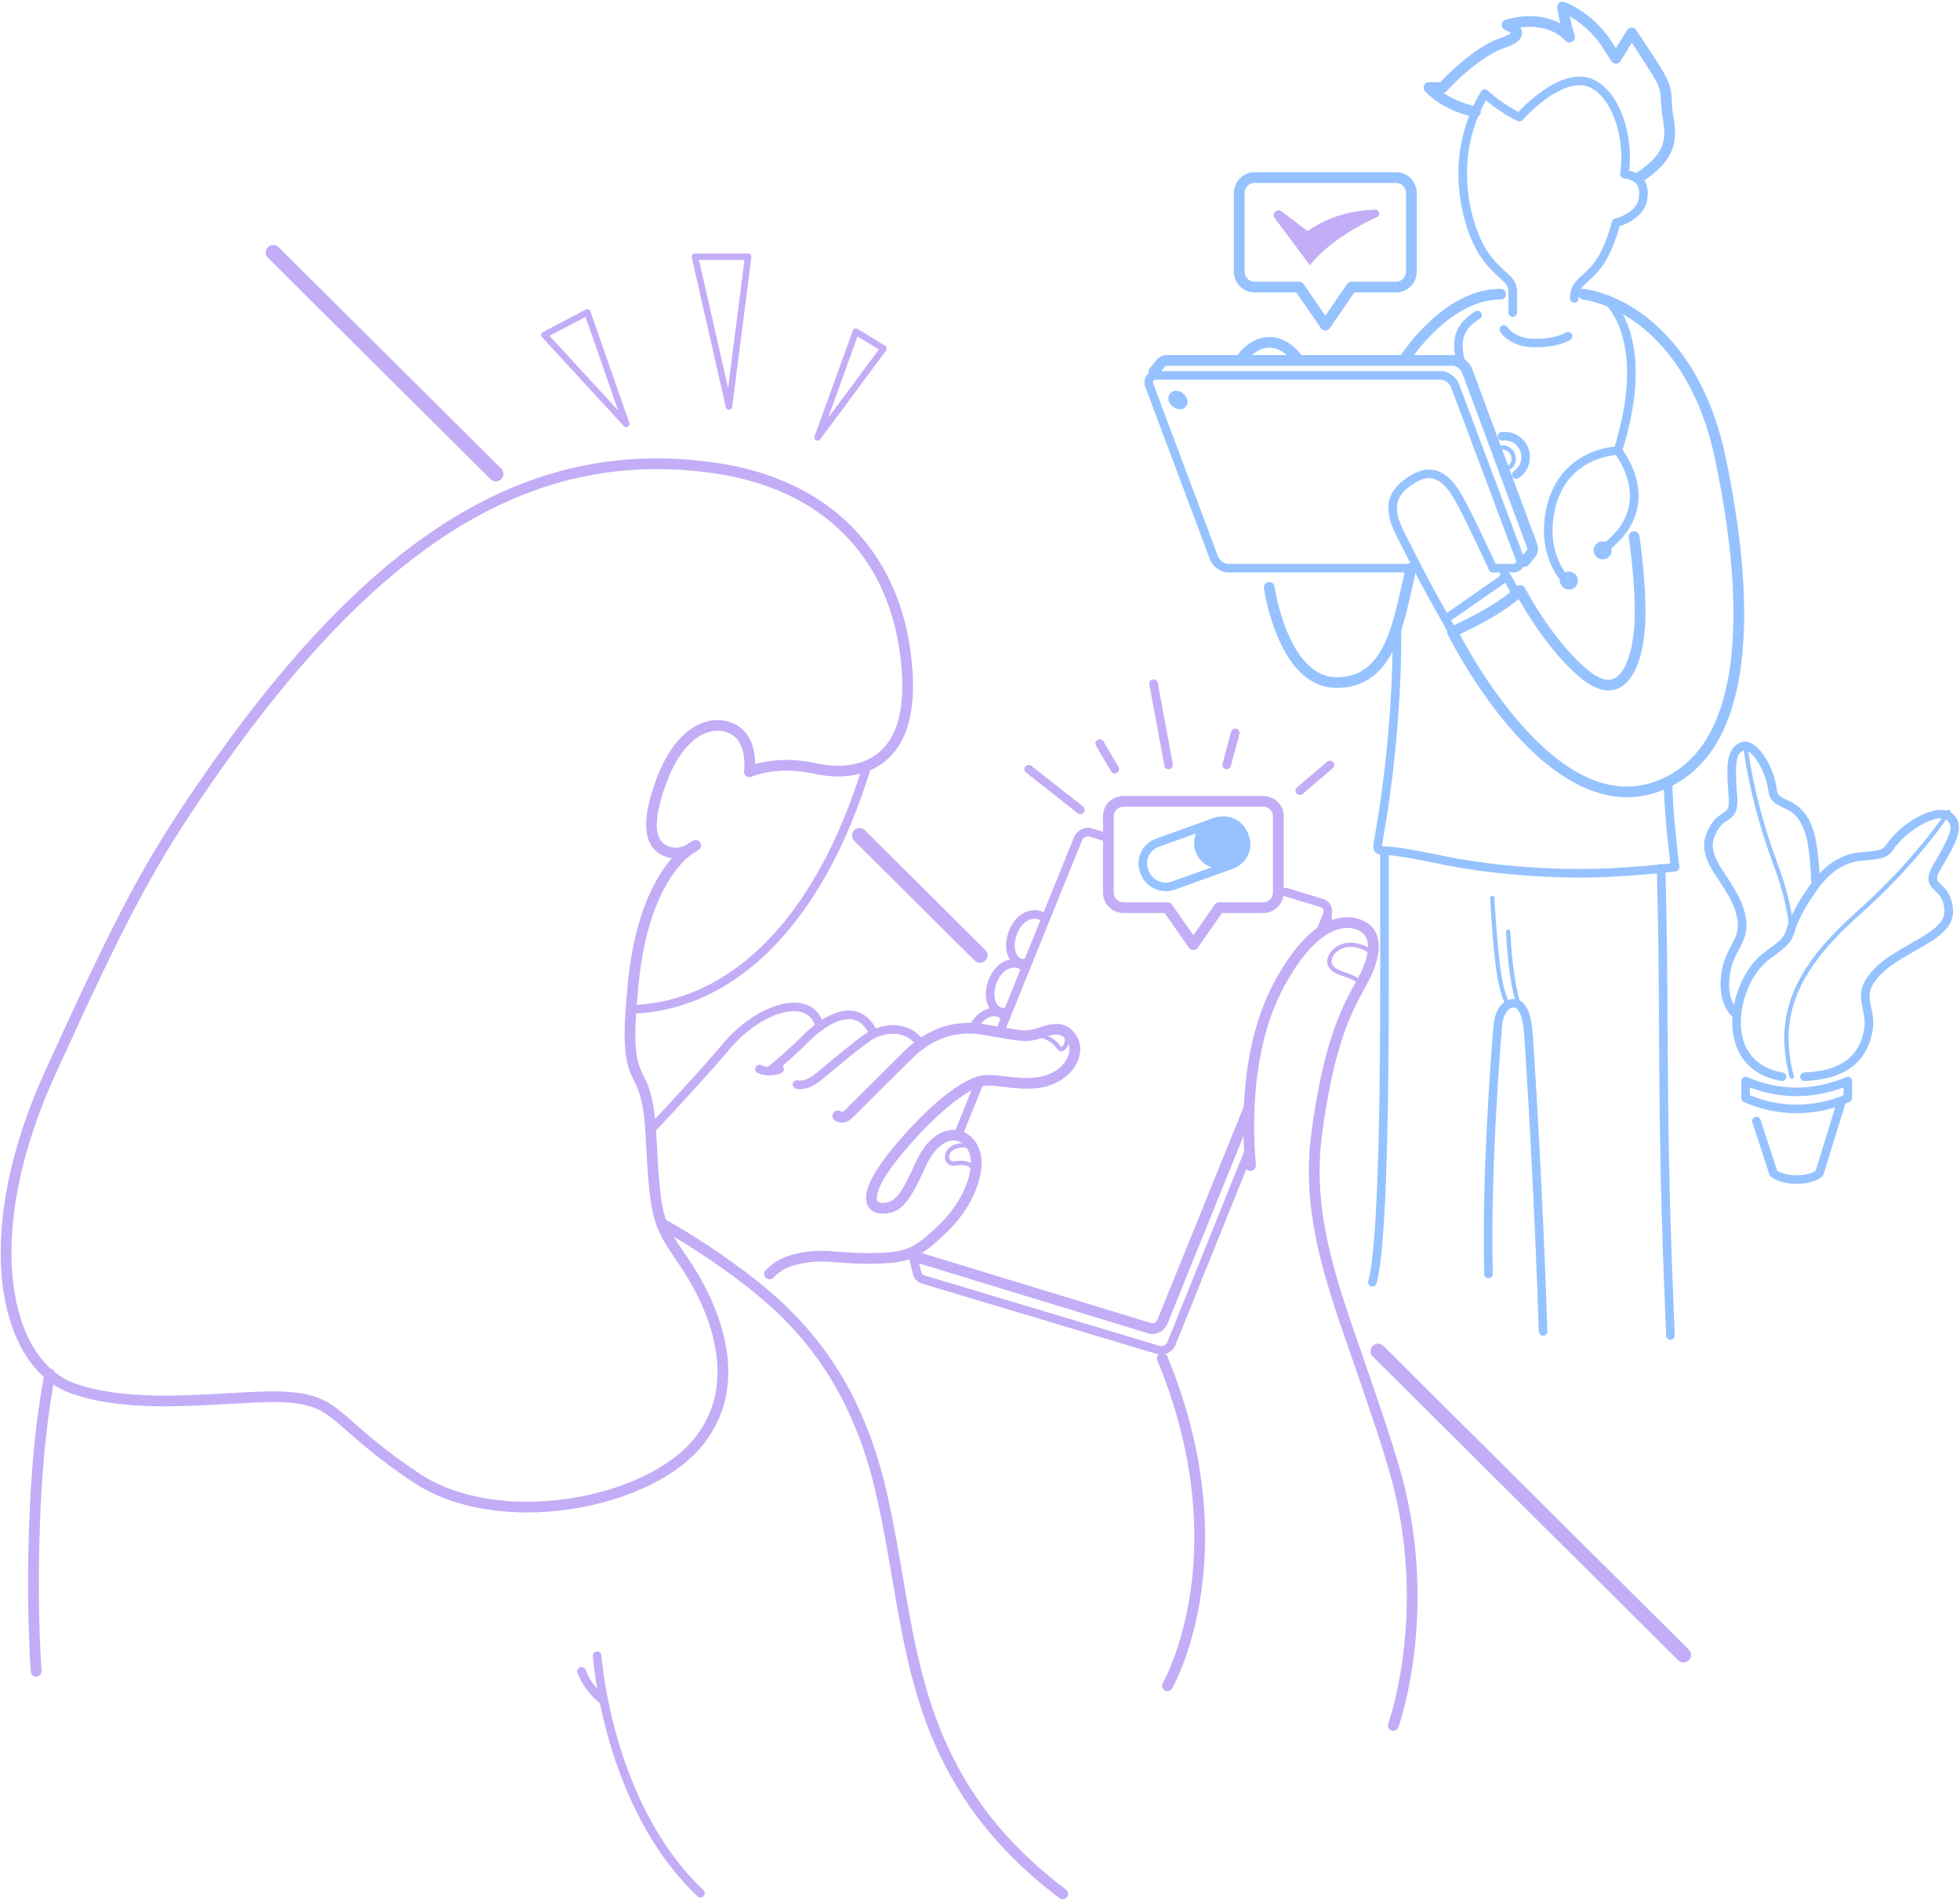 <svg width="263" height="255" viewBox="0 0 263 255" fill="none" xmlns="http://www.w3.org/2000/svg">
<g clip-path="url(#clip0)">
<path d="M193.327 49.808C194.32 49.808 195.365 50.548 195.756 51.5L195.785 51.572L204.439 74.665C204.857 75.774 204.236 76.793 203.088 76.829L203.024 76.83H200.33C200.011 76.83 199.753 76.573 199.753 76.256C199.753 75.953 199.988 75.705 200.287 75.683L200.33 75.681H203.024C203.363 75.681 203.499 75.487 203.374 75.114L203.358 75.067L194.702 51.972C194.506 51.445 193.895 50.989 193.381 50.959L193.327 50.957H155.112C154.773 50.957 154.637 51.151 154.762 51.524L154.779 51.572L163.434 74.666C163.63 75.193 164.241 75.649 164.755 75.68L164.809 75.681H190.24C190.559 75.681 190.818 75.939 190.818 76.256C190.818 76.559 190.582 76.807 190.284 76.829L190.24 76.83H164.809C163.817 76.83 162.771 76.09 162.38 75.138L162.352 75.067L153.697 51.974C153.279 50.865 153.9 49.846 155.048 49.809L155.112 49.808H193.327Z" fill="#96C3FF"/>
<path d="M157.001 52.815C156.566 53.335 156.781 54.096 157.339 54.557C157.898 55.019 158.689 55.089 159.124 54.569C159.559 54.048 159.344 53.288 158.786 52.826C158.227 52.364 157.436 52.294 157.001 52.815Z" fill="#96C3FF"/>
<path d="M194.944 47.657C196.002 47.657 197.101 48.444 197.518 49.462L197.547 49.535L206.238 72.934C206.446 73.485 206.424 74.046 206.167 74.498L206.146 74.533C206.13 74.564 206.113 74.594 206.094 74.622L206.063 74.663L205.141 75.816C204.893 76.126 204.439 76.177 204.127 75.93C203.828 75.694 203.768 75.271 203.981 74.963L204.011 74.921L204.888 73.825L204.903 73.802C204.942 73.747 204.953 73.643 204.902 73.484L204.885 73.435L196.193 50.034C196.012 49.548 195.45 49.125 194.995 49.095L194.944 49.093H156.569C156.452 49.093 156.393 49.119 156.358 49.161C156.347 49.174 156.335 49.188 156.322 49.2L156.305 49.216L155.413 50.34C155.176 50.637 154.751 50.698 154.441 50.488L154.399 50.458C154.1 50.222 154.038 49.799 154.25 49.49L154.28 49.449L155.229 48.256C155.251 48.227 155.276 48.201 155.303 48.176L155.33 48.152L155.354 48.128C155.646 47.841 156.04 47.677 156.485 47.659L156.569 47.657H194.944Z" fill="#96C3FF"/>
<path d="M201.9 57.955C203.776 57.955 205.296 59.476 205.296 61.35C205.296 62.495 204.721 63.548 203.785 64.175C203.521 64.352 203.162 64.282 202.984 64.019C202.806 63.756 202.876 63.399 203.14 63.222C203.76 62.807 204.141 62.109 204.141 61.35C204.141 60.109 203.137 59.104 201.9 59.104C201.823 59.104 201.752 59.107 201.685 59.113L201.621 59.121C201.305 59.163 201.014 58.943 200.971 58.629C200.928 58.315 201.149 58.025 201.465 57.982C201.604 57.964 201.748 57.955 201.9 57.955Z" fill="#96C3FF"/>
<path d="M197.968 41.8C198.242 41.638 198.596 41.727 198.759 41.999C198.923 42.272 198.833 42.624 198.559 42.787C196.41 44.06 195.884 45.689 196.519 48.183C196.598 48.49 196.41 48.803 196.101 48.88C195.792 48.958 195.478 48.772 195.4 48.465C194.648 45.511 195.344 43.356 197.968 41.8Z" fill="#96C3FF"/>
<path d="M216.73 60.029C216.978 59.83 217.342 59.869 217.542 60.116L217.59 60.177C217.669 60.28 217.78 60.433 217.914 60.633C218.183 61.036 218.451 61.493 218.701 61.998C220.106 64.828 220.377 67.823 218.772 70.638C218.112 71.795 217.147 72.876 215.857 73.867C215.605 74.061 215.242 74.015 215.047 73.764C214.852 73.513 214.899 73.153 215.151 72.959C216.323 72.058 217.186 71.092 217.768 70.071C219.154 67.641 218.917 65.028 217.666 62.506C217.438 62.047 217.195 61.633 216.952 61.269C216.868 61.143 216.79 61.033 216.721 60.94L216.642 60.836C216.442 60.589 216.481 60.228 216.73 60.029Z" fill="#96C3FF"/>
<path d="M215.501 40.027C215.739 39.816 216.104 39.836 216.316 40.073C217.658 41.568 218.708 43.69 219.197 46.526C219.849 50.311 219.417 54.988 217.643 60.647C217.548 60.95 217.224 61.119 216.92 61.025C216.616 60.93 216.446 60.608 216.541 60.305C218.262 54.811 218.678 50.316 218.059 46.719C217.607 44.1 216.654 42.175 215.454 40.838C215.242 40.601 215.263 40.238 215.501 40.027Z" fill="#96C3FF"/>
<path d="M217.08 59.905C217.398 59.9 217.661 60.153 217.666 60.47C217.671 60.773 217.44 61.024 217.141 61.051L216.985 61.059C216.923 61.062 216.843 61.069 216.745 61.079C216.446 61.109 216.111 61.16 215.749 61.237C214.713 61.459 213.677 61.843 212.713 62.429C210.792 63.598 209.394 65.418 208.731 68.045C207.974 71.046 208.319 73.604 209.349 75.694C209.57 76.143 209.807 76.532 210.041 76.858C210.106 76.948 210.166 77.026 210.221 77.095L210.3 77.189L210.332 77.225C210.549 77.457 210.536 77.821 210.303 78.037C210.07 78.253 209.704 78.241 209.487 78.009L209.436 77.953C209.353 77.858 209.239 77.716 209.103 77.527C208.832 77.151 208.562 76.708 208.312 76.199C207.167 73.875 206.785 71.042 207.611 67.765C208.35 64.838 209.937 62.771 212.111 61.449C213.194 60.791 214.35 60.361 215.506 60.114C216.203 59.965 216.752 59.91 217.08 59.905Z" fill="#96C3FF"/>
<path d="M210.515 76.713C209.844 76.713 209.3 77.254 209.3 77.921C209.3 78.589 209.844 79.13 210.515 79.13C211.187 79.13 211.731 78.589 211.731 77.921C211.731 77.254 211.187 76.713 210.515 76.713ZM210.515 77.861C210.549 77.861 210.576 77.888 210.576 77.921C210.576 77.955 210.549 77.982 210.515 77.982C210.482 77.982 210.455 77.955 210.455 77.921C210.455 77.888 210.482 77.861 210.515 77.861Z" fill="#96C3FF"/>
<path d="M215.045 72.655C214.374 72.655 213.83 73.196 213.83 73.864C213.83 74.531 214.374 75.073 215.045 75.073C215.716 75.073 216.261 74.531 216.261 73.864C216.261 73.196 215.716 72.655 215.045 72.655ZM215.045 73.804C215.079 73.804 215.106 73.831 215.106 73.864C215.106 73.897 215.079 73.924 215.045 73.924C215.012 73.924 214.984 73.897 214.984 73.864C214.984 73.831 215.012 73.804 215.045 73.804Z" fill="#96C3FF"/>
<path d="M201.58 59.753C202.589 59.753 203.405 60.565 203.405 61.568C203.405 62.078 203.193 62.554 202.825 62.895C202.709 63.003 202.526 62.996 202.417 62.88C202.308 62.764 202.315 62.583 202.431 62.475C202.683 62.241 202.827 61.917 202.827 61.568C202.827 60.882 202.27 60.327 201.58 60.327C201.421 60.327 201.292 60.198 201.292 60.04C201.292 59.881 201.421 59.753 201.58 59.753Z" fill="#96C3FF"/>
<path d="M211.004 10.37C211.42 10.298 211.828 10.271 212.226 10.29C216.322 10.487 219.204 16.598 218.638 22.696L218.618 22.898L218.625 22.9C220.779 23.384 221.418 25.013 220.974 27.076L220.955 27.164C220.633 28.573 219.041 29.841 217.366 30.339L217.328 30.35L217.295 30.471C217.246 30.649 217.192 30.839 217.131 31.039L217.085 31.191C216.812 32.07 216.486 32.95 216.106 33.775C215.715 34.623 215.286 35.366 214.817 35.977C214.473 36.423 214.127 36.806 213.725 37.194L213.572 37.34C213.462 37.444 212.815 38.028 212.615 38.222L212.591 38.245C212.029 38.804 211.823 39.244 211.823 40.05C211.823 40.368 211.565 40.625 211.246 40.625C210.927 40.625 210.668 40.368 210.668 40.05C210.668 38.92 211.008 38.196 211.774 37.433L211.832 37.377C212.077 37.142 212.689 36.59 212.778 36.506C213.204 36.105 213.554 35.728 213.899 35.279C214.311 34.744 214.698 34.072 215.056 33.296C215.414 32.521 215.723 31.687 215.981 30.853L216.067 30.567C216.108 30.429 216.146 30.296 216.181 30.17L216.271 29.828C216.279 29.795 216.285 29.768 216.29 29.749C216.34 29.534 216.51 29.367 216.726 29.319C218.145 29.002 219.597 27.921 219.829 26.909C220.216 25.215 219.751 24.16 217.91 23.942C217.589 23.904 217.362 23.611 217.406 23.293C218.216 17.531 215.573 11.601 212.171 11.437C211.86 11.422 211.537 11.444 211.202 11.502C209.846 11.737 208.352 12.543 206.834 13.743C206.179 14.26 205.564 14.816 205.008 15.372C204.879 15.501 204.759 15.625 204.649 15.74L204.493 15.907C204.404 16.003 204.345 16.069 204.316 16.103C204.146 16.299 203.865 16.358 203.631 16.247L203.452 16.159C203.406 16.135 203.352 16.108 203.293 16.077L203.062 15.955C202.863 15.849 202.652 15.731 202.428 15.601C201.536 15.083 200.644 14.489 199.809 13.823L199.606 13.66L199.377 13.469L199.291 13.626C197.278 17.335 196.566 21.354 196.949 25.389L196.969 25.598C197.32 28.965 198.459 32.157 199.702 33.91C200.215 34.633 200.713 35.209 201.279 35.764L201.411 35.892C201.486 35.963 202.438 36.829 202.711 37.115L202.736 37.141C203.283 37.734 203.545 38.321 203.565 39.13L203.567 39.232V41.949C203.567 42.266 203.308 42.523 202.989 42.523C202.685 42.523 202.435 42.289 202.413 41.992L202.412 41.949V39.232C202.412 38.699 202.281 38.366 201.941 37.98L201.885 37.918C201.692 37.708 200.72 36.824 200.61 36.719C199.939 36.076 199.355 35.413 198.759 34.572C197.397 32.652 196.191 29.272 195.821 25.716C195.339 21.098 196.217 16.48 198.734 12.275C198.923 11.96 199.355 11.899 199.625 12.149C199.909 12.414 200.212 12.673 200.53 12.927C201.318 13.554 202.164 14.118 203.01 14.609C203.18 14.707 203.342 14.799 203.495 14.882L203.748 15.017L203.809 14.952C203.867 14.891 203.928 14.827 203.992 14.762L204.189 14.562C204.775 13.976 205.423 13.391 206.115 12.843C207.772 11.534 209.422 10.645 211.004 10.37Z" fill="#96C3FF"/>
<path d="M201.502 43.729C201.763 43.575 202.095 43.649 202.267 43.89L202.312 43.959C202.338 43.995 202.383 44.054 202.45 44.13C202.607 44.31 202.808 44.492 203.056 44.664C203.78 45.167 204.733 45.472 205.957 45.472C207.242 45.472 208.306 45.31 209.16 45.042C209.451 44.951 209.694 44.854 209.89 44.759L209.964 44.723C210.007 44.701 210.04 44.683 210.061 44.67L210.085 44.655C210.351 44.479 210.709 44.551 210.886 44.815C211.063 45.079 210.991 45.435 210.726 45.611C210.509 45.755 210.106 45.95 209.507 46.138C208.54 46.441 207.36 46.621 205.957 46.621C204.493 46.621 203.31 46.242 202.394 45.605C202.068 45.378 201.797 45.133 201.58 44.886L201.495 44.786C201.405 44.675 201.34 44.583 201.3 44.516C201.138 44.243 201.228 43.891 201.502 43.729Z" fill="#96C3FF"/>
<path d="M211.765 39.374C211.827 38.983 212.196 38.714 212.589 38.775C216.294 39.349 220.182 41.44 223.45 44.837C227.249 48.786 230.058 54.289 231.517 61.205L231.683 62.002C233.591 71.288 234.47 79.936 233.84 87.26C232.984 97.211 229.365 103.906 222.377 106.314C218.461 107.663 214.473 106.992 210.511 104.632C207.281 102.709 204.165 99.728 201.202 95.977C199.323 93.598 197.617 91.052 196.116 88.507L195.858 88.067C195.438 87.342 195.061 86.664 194.731 86.044L194.511 85.626C194.477 85.561 194.445 85.499 194.414 85.439L194.242 85.099C194.069 84.746 194.215 84.323 194.561 84.146L194.907 83.992L195.051 83.927C195.411 83.763 195.813 83.574 196.245 83.363C197.481 82.76 198.717 82.098 199.867 81.402C201.368 80.493 202.607 79.594 203.486 78.738C203.821 78.412 204.371 78.487 204.609 78.879L204.64 78.937L204.71 79.069C204.763 79.168 204.824 79.279 204.892 79.403L204.944 79.498C205.203 79.963 205.503 80.481 205.843 81.041C206.812 82.638 207.897 84.235 209.069 85.723C210.432 87.454 211.824 88.921 213.217 90.038C215.207 91.634 216.535 91.569 217.555 90.227C218.505 88.977 219.122 86.666 219.293 84.043C219.364 82.952 219.369 81.678 219.314 80.261C219.254 78.721 219.128 77.072 218.956 75.395L218.897 74.841C218.838 74.295 218.776 73.772 218.714 73.28L218.652 72.793L218.56 72.127C218.503 71.734 218.776 71.37 219.17 71.313C219.565 71.255 219.931 71.527 219.989 71.919L220.067 72.49C220.083 72.604 220.099 72.726 220.115 72.855C220.209 73.588 220.304 74.395 220.392 75.249C220.567 76.954 220.696 78.632 220.756 80.206C220.813 81.669 220.808 82.99 220.734 84.136C220.546 87.014 219.863 89.571 218.707 91.093C217.164 93.122 214.901 93.233 212.311 91.156C210.823 89.963 209.359 88.419 207.932 86.608C206.722 85.07 205.605 83.427 204.607 81.783C204.374 81.399 204.159 81.034 203.962 80.69L203.796 80.397L203.703 80.475C202.896 81.149 201.923 81.828 200.814 82.509L200.617 82.629C199.426 83.35 198.154 84.031 196.881 84.652C196.681 84.75 196.487 84.843 196.301 84.931L195.878 85.129L196.007 85.372L196.206 85.742C196.546 86.37 196.932 87.053 197.361 87.78C198.831 90.273 200.501 92.766 202.337 95.09C208.749 103.208 215.432 107.187 221.905 104.957C228.244 102.773 231.589 96.584 232.402 87.138C233.036 79.771 232.1 70.962 230.104 61.499C228.7 54.839 226.014 49.579 222.407 45.83C219.353 42.656 215.751 40.718 212.368 40.194C211.974 40.133 211.704 39.766 211.765 39.374Z" fill="#96C3FF"/>
<path d="M188.667 76.077C188.766 75.693 189.16 75.462 189.546 75.561C189.932 75.66 190.164 76.051 190.065 76.435L189.983 76.754C189.875 77.186 189.765 77.65 189.632 78.232L189.129 80.458C189.078 80.682 189.03 80.888 188.982 81.09L188.885 81.497C188.109 84.709 187.35 86.834 186.202 88.582C184.646 90.953 182.493 92.254 179.586 92.328C175.937 92.421 173.286 89.809 171.453 85.505C170.841 84.066 170.363 82.531 170.002 80.997C169.876 80.46 169.773 79.962 169.692 79.513L169.661 79.332L169.609 79.014C169.603 78.98 169.599 78.954 169.597 78.936C169.542 78.544 169.818 78.181 170.213 78.126C170.592 78.074 170.943 78.325 171.019 78.692L171.029 78.754L171.047 78.869C171.064 78.981 171.087 79.112 171.113 79.26C171.19 79.684 171.287 80.159 171.408 80.67C171.751 82.13 172.205 83.589 172.782 84.945C174.409 88.766 176.643 90.967 179.549 90.893C181.961 90.831 183.687 89.788 184.994 87.797C186.073 86.154 186.802 84.052 187.577 80.762L187.753 80.003L188.191 78.061C188.376 77.247 188.518 76.653 188.667 76.077Z" fill="#96C3FF"/>
<path d="M165.997 47.731C168.388 44.523 171.994 44.263 174.703 47.717C174.948 48.029 174.892 48.48 174.578 48.724C174.264 48.968 173.81 48.913 173.565 48.6C171.471 45.93 169.004 46.108 167.156 48.586C166.919 48.904 166.467 48.971 166.146 48.735C165.826 48.499 165.759 48.049 165.997 47.731Z" fill="#96C3FF"/>
<path d="M201.853 76.905C202.123 76.718 202.492 76.793 202.668 77.063L202.691 77.101L203.981 79.456C204.134 79.734 204.031 80.083 203.751 80.235C203.484 80.379 203.153 80.293 202.99 80.044L202.967 80.005L201.985 78.214L194.722 83.26L195.4 84.513C195.544 84.779 195.455 85.107 195.204 85.268L195.165 85.29C194.897 85.433 194.567 85.345 194.406 85.095L194.383 85.057L193.462 83.354C193.331 83.111 193.392 82.813 193.601 82.64L193.64 82.611L201.853 76.905Z" fill="#96C3FF"/>
<path d="M189.491 63.691C191.268 62.677 192.858 62.849 194.215 63.981C195.113 64.729 195.701 65.596 196.624 67.289L196.777 67.572C197.076 68.133 197.491 68.96 197.999 70.003L198.619 71.287L198.676 71.405C199.099 72.288 199.544 73.226 199.988 74.171L200.537 75.343L200.852 76.018C200.985 76.306 200.859 76.647 200.569 76.78C200.294 76.907 199.969 76.799 199.824 76.539L199.768 76.424L199.132 75.062L198.752 74.254C198.499 73.718 198.247 73.185 198 72.666L197.521 71.664C196.759 70.078 196.152 68.851 195.758 68.113L195.685 67.977C194.788 66.32 194.244 65.503 193.474 64.861C192.48 64.033 191.415 63.918 190.066 64.688L189.879 64.796C187.135 66.432 186.817 68.264 188.403 71.385L190.349 75.208C192.021 78.472 192.783 79.858 194.472 82.797C194.63 83.072 194.534 83.423 194.257 83.58C193.98 83.738 193.627 83.642 193.469 83.367L192.603 81.852C190.999 79.025 190.149 77.378 187.372 71.903C185.494 68.206 185.997 65.685 189.491 63.691Z" fill="#96C3FF"/>
<path d="M187.448 83.455C187.767 83.453 188.027 83.708 188.029 84.025C188.077 90.67 187.645 97.339 186.895 103.693L186.812 104.389C186.587 106.226 186.35 107.911 186.113 109.418L186.004 110.097C185.969 110.312 185.935 110.515 185.903 110.706L185.758 111.523L185.727 111.755C185.716 111.838 185.703 111.922 185.69 112.005L185.649 112.257L185.463 113.264L185.459 113.286C185.441 113.397 185.431 113.482 185.426 113.543L185.424 113.576L185.447 113.58C185.555 113.599 185.72 113.611 185.954 113.613L186.026 113.613C186.725 113.613 188.091 113.808 189.968 114.148C190.248 114.198 190.537 114.252 190.833 114.308C191.429 114.421 192.034 114.539 192.63 114.66L193.739 114.887L194.239 114.993C201.656 116.419 210.028 116.885 216.706 116.498L217.526 116.447C219.773 116.301 221.582 116.153 222.995 116.009L223.533 115.953C223.7 115.935 223.855 115.917 223.997 115.9L224.132 115.884L224.054 115.239L223.979 114.598C223.891 113.84 223.805 113.042 223.723 112.223C223.595 110.945 223.488 109.704 223.406 108.532L223.371 108.006C223.3 106.883 223.256 105.855 223.244 104.942C223.24 104.625 223.495 104.365 223.814 104.361C224.133 104.356 224.395 104.61 224.399 104.927C224.411 105.888 224.46 106.985 224.54 108.192L224.558 108.453C224.639 109.613 224.745 110.843 224.872 112.109L224.943 112.8C225.014 113.486 225.089 114.152 225.163 114.788L225.201 115.104C225.234 115.385 225.266 115.642 225.294 115.873L225.349 116.303C225.39 116.612 225.176 116.898 224.866 116.946L224.705 116.969L224.444 117.003C224.09 117.047 223.649 117.098 223.113 117.152L222.499 117.212C221.068 117.348 219.289 117.487 217.128 117.623C210.419 118.046 201.964 117.606 194.404 116.194L193.984 116.113L193.123 115.933L192.989 115.905C192.211 115.745 191.406 115.585 190.617 115.436L190.041 115.329L189.473 115.226C187.865 114.94 186.666 114.771 186.076 114.762L185.848 114.76C184.931 114.742 184.482 114.568 184.314 113.964C184.252 113.742 184.256 113.516 184.306 113.186L184.32 113.101C184.341 112.968 184.473 112.283 184.51 112.064C184.537 111.905 184.562 111.75 184.584 111.594L184.616 111.359L184.621 111.324L184.701 110.879L184.813 110.222C184.864 109.921 184.917 109.593 184.972 109.241L185.06 108.672C185.295 107.133 185.529 105.42 185.748 103.559C186.493 97.249 186.922 90.626 186.874 84.034C186.872 83.716 187.129 83.457 187.448 83.455Z" fill="#96C3FF"/>
<path d="M222.871 115.956C223.189 115.948 223.455 116.198 223.463 116.515L223.546 119.799C223.652 124.316 223.705 128.137 223.742 133.336L223.802 143.42C223.893 155.758 224.094 164.116 224.724 179.22C224.738 179.537 224.49 179.804 224.171 179.818C223.853 179.831 223.584 179.585 223.571 179.268L223.468 176.782C222.898 162.712 222.72 154.513 222.639 142.168L222.583 132.795C222.537 126.695 222.467 122.463 222.309 116.546C222.3 116.229 222.552 115.965 222.871 115.956Z" fill="#96C3FF"/>
<path d="M200.23 120.244C200.389 120.236 200.525 120.359 200.532 120.517L200.562 121.099L200.616 122.027C200.628 122.223 200.64 122.426 200.654 122.635C200.756 124.224 200.879 125.813 201.024 127.295L201.077 127.827C201.149 128.525 201.225 129.178 201.304 129.78C201.435 130.78 201.593 131.644 201.771 132.383C201.96 133.168 202.162 133.77 202.361 134.21L202.412 134.319C202.501 134.504 202.566 134.61 202.599 134.652C202.699 134.775 202.679 134.956 202.555 135.055C202.431 135.154 202.249 135.135 202.149 135.011L202.114 134.964C202.05 134.874 201.965 134.727 201.865 134.512L201.835 134.446C201.62 133.971 201.407 133.336 201.209 132.517C201.026 131.758 200.865 130.873 200.731 129.855C200.631 129.095 200.537 128.256 200.449 127.351C200.318 126.011 200.205 124.584 200.109 123.15L200.052 122.261C200.031 121.925 200.012 121.606 199.995 121.307L199.955 120.544C199.948 120.386 200.071 120.251 200.23 120.244Z" fill="#96C3FF"/>
<path d="M202.364 124.743C202.523 124.738 202.657 124.862 202.663 125.02L202.675 125.301L202.687 125.549C202.71 125.971 202.74 126.441 202.778 126.948C202.888 128.396 203.046 129.843 203.258 131.192C203.487 132.65 203.767 133.905 204.103 134.891C204.154 135.042 204.073 135.205 203.922 135.255C203.771 135.306 203.607 135.226 203.556 135.075C203.208 134.053 202.921 132.769 202.687 131.281C202.472 129.915 202.314 128.453 202.203 126.991L202.175 126.615C202.158 126.369 202.142 126.132 202.129 125.907L202.106 125.491L202.086 125.041C202.08 124.882 202.205 124.749 202.364 124.743Z" fill="#96C3FF"/>
<path d="M185.777 113.61C186.082 113.61 186.331 113.844 186.353 114.141L186.355 114.184L186.355 132.337C186.352 140.104 186.297 146.782 186.13 153.363L186.083 155.101C185.825 163.996 185.383 169.992 184.699 172.259C184.607 172.562 184.285 172.735 183.98 172.643C183.675 172.552 183.501 172.232 183.593 171.928L183.634 171.787C184.295 169.396 184.734 162.851 184.976 153.334L185.009 151.957C185.153 145.675 185.2 139.24 185.2 131.793V114.185L185.201 114.141C185.224 113.844 185.473 113.61 185.777 113.61Z" fill="#96C3FF"/>
<path d="M201.364 38.767C201.762 38.767 202.086 39.088 202.086 39.485C202.086 39.881 201.762 40.203 201.364 40.203C198.361 40.203 195.42 41.743 192.677 44.334C191.703 45.254 190.826 46.241 190.061 47.228C189.793 47.573 189.559 47.893 189.361 48.179L189.214 48.394L189.128 48.526C188.915 48.861 188.469 48.962 188.132 48.75C187.795 48.539 187.694 48.095 187.906 47.76L187.995 47.624C188.042 47.554 188.101 47.466 188.173 47.363C188.386 47.057 188.634 46.717 188.918 46.352C189.726 45.309 190.651 44.267 191.683 43.293C194.669 40.473 197.925 38.767 201.364 38.767Z" fill="#96C3FF"/>
<path d="M209.89 0.265L209.994 0.302C210.308 0.417 210.777 0.629 211.354 0.955C212.416 1.554 213.475 2.344 214.462 3.35C215.247 4.15 215.955 5.055 216.555 6.056L216.822 6.474L218.315 4.045C218.579 3.616 219.187 3.586 219.495 3.971L219.526 4.013L219.777 4.381C219.979 4.679 220.211 5.025 220.47 5.414L220.79 5.897C221.437 6.879 222.128 7.951 222.846 9.093C223.688 10.434 224.064 11.315 224.213 12.251L224.227 12.344C224.261 12.577 224.28 12.785 224.299 13.104L224.336 13.799C224.381 14.559 224.431 15.04 224.55 15.727L224.595 15.979C225.264 19.638 224.068 21.929 220.477 24.33C220.146 24.551 219.697 24.463 219.475 24.134C219.253 23.805 219.341 23.359 219.672 23.138C222.78 21.06 223.709 19.328 223.195 16.348L223.126 15.964C222.991 15.179 222.938 14.638 222.888 13.75L222.858 13.202C222.841 12.913 222.825 12.735 222.798 12.547C222.691 11.797 222.394 11.083 221.621 9.854L221.268 9.294C220.683 8.369 220.117 7.496 219.583 6.684L218.961 5.748L217.451 8.205C217.182 8.643 216.556 8.664 216.256 8.26L215.326 6.809C214.775 5.89 214.137 5.074 213.43 4.353C212.594 3.502 211.702 2.823 210.809 2.3L210.632 2.198L210.669 2.371C210.826 3.09 211.007 3.805 211.211 4.485L211.3 4.774C211.527 5.497 210.619 6.032 210.091 5.486C209.376 4.747 208.534 4.243 207.584 3.942C206.44 3.58 205.214 3.527 204.022 3.686L203.997 3.689L204.029 3.737C204.191 3.985 204.266 4.265 204.225 4.588L204.214 4.657C204.08 5.414 203.31 5.954 201.884 6.427C201.562 6.534 201.227 6.671 200.879 6.838C199.787 7.361 198.609 8.156 197.394 9.148C196.569 9.822 195.777 10.546 195.049 11.27C194.867 11.451 194.698 11.622 194.544 11.782L194.317 12.022L194.128 12.226C194.016 12.351 193.864 12.432 193.7 12.457L193.679 12.459L193.821 12.554C193.967 12.65 194.119 12.745 194.278 12.838L194.44 12.931C195.496 13.529 196.725 14.001 198.133 14.299C198.523 14.382 198.772 14.763 198.689 15.151C198.606 15.539 198.223 15.786 197.833 15.704C196.277 15.374 194.909 14.849 193.726 14.18C192.982 13.759 192.353 13.306 191.837 12.85C191.518 12.569 191.303 12.342 191.187 12.2C190.814 11.743 191.123 11.066 191.701 11.031L191.748 11.03H193.273L193.315 10.985C193.494 10.796 193.695 10.588 193.916 10.366L194.029 10.254C194.789 9.499 195.614 8.745 196.478 8.039C197.774 6.98 199.043 6.124 200.253 5.544C200.596 5.38 200.933 5.238 201.263 5.121L201.427 5.065C201.991 4.878 202.389 4.695 202.629 4.526C202.657 4.506 202.682 4.488 202.704 4.47L202.737 4.442C202.688 4.396 202.623 4.347 202.544 4.296L202.495 4.266C202.384 4.199 202.261 4.137 202.138 4.084L202.044 4.044L201.987 4.022C201.344 3.797 201.345 2.892 201.989 2.668L202.079 2.638C202.278 2.574 202.574 2.493 202.952 2.414C204.603 2.067 206.356 2.046 208.022 2.574C208.462 2.713 208.884 2.889 209.287 3.102L209.365 3.144L209.331 3L209.259 2.678L209.19 2.355C209.142 2.129 209.1 1.914 209.061 1.712L208.994 1.346L208.945 1.056C208.861 0.523 209.376 0.092 209.89 0.265Z" fill="#96C3FF"/>
<path d="M261.629 108.729C261.764 108.813 261.805 108.99 261.72 109.125L261.606 109.301L261.528 109.418C261.37 109.655 261.18 109.931 260.958 110.244L260.715 110.583C260.134 111.388 259.454 112.278 258.676 113.239C256.215 116.277 253.262 119.426 249.809 122.532L249.474 122.832C241.153 130.242 238.589 136.403 240.701 144.439C240.741 144.592 240.649 144.749 240.494 144.789C240.34 144.829 240.182 144.737 240.142 144.584C237.991 136.398 240.568 130.074 248.836 122.63L249.089 122.404C252.661 119.223 255.705 115.991 258.226 112.879L258.551 112.475C259.294 111.543 259.939 110.684 260.487 109.913L260.719 109.582C260.841 109.406 260.95 109.246 261.047 109.1L261.231 108.82C261.316 108.685 261.494 108.645 261.629 108.729Z" fill="#96C3FF"/>
<path d="M253.091 113.392C255.131 110.349 259.862 107.672 261.824 109.074C262.847 109.806 263.076 110.868 262.661 112.239L262.632 112.333C262.345 113.229 261.945 114.013 260.876 115.84L260.452 116.56C259.79 117.68 259.783 118.018 260.195 118.464L260.225 118.496C260.28 118.553 260.659 118.919 260.818 119.083L260.844 119.11C261.552 119.863 261.955 120.718 262.054 122.006C262.207 123.98 260.996 125.275 258.127 126.963L257.74 127.187C257.214 127.488 256.255 128.03 256.046 128.151C254.328 129.14 253.237 129.898 252.366 130.789C251.098 132.085 250.759 132.991 250.891 134.137L250.912 134.303C250.927 134.41 250.945 134.517 250.976 134.674L251.094 135.249C251.403 136.724 251.457 137.631 251.157 138.908C250.223 142.881 247.227 144.884 242.159 145.085C241.841 145.098 241.572 144.851 241.559 144.534C241.546 144.217 241.794 143.95 242.113 143.938C246.701 143.755 249.228 142.066 250.033 138.646C250.277 137.605 250.244 136.864 249.993 135.623L249.838 134.87C249.789 134.618 249.767 134.477 249.743 134.268C249.571 132.767 250.037 131.523 251.538 129.988C252.439 129.067 253.515 128.3 255.126 127.355L255.579 127.092C255.973 126.868 257.006 126.284 257.37 126.073L257.657 125.904C260.076 124.467 261.008 123.448 260.903 122.094C260.824 121.076 260.535 120.464 260 119.895L259.945 119.838C259.799 119.69 259.506 119.407 259.408 119.308L259.389 119.288C258.576 118.439 258.537 117.571 259.402 116.071L259.811 115.375C261.885 111.811 262.166 110.733 261.15 110.007C259.921 109.129 255.866 111.406 254.109 113.944L254.052 114.029C253.407 114.991 252.69 115.258 251.038 115.406L250.529 115.449C249.113 115.571 248.433 115.708 247.509 116.134C246.147 116.762 244.856 117.911 243.569 119.796L243.361 120.104C242.446 121.468 241.821 122.556 241.401 123.469C241.253 123.79 241.135 124.08 241.03 124.37L240.958 124.575C240.879 124.812 240.723 125.305 240.728 125.29C240.626 125.602 240.536 125.822 240.411 126.047C240.017 126.754 239.302 127.401 237.522 128.675C235.292 130.273 233.631 133.8 233.596 137.077C233.557 140.726 235.436 143.303 239.216 143.945C239.531 143.999 239.742 144.295 239.688 144.608C239.635 144.921 239.336 145.131 239.022 145.078C234.647 144.334 232.397 141.248 232.441 137.065C232.48 133.438 234.304 129.565 236.848 127.743L237.15 127.525C238.57 126.494 239.135 125.968 239.401 125.491C239.475 125.357 239.534 125.217 239.604 125.013L239.866 124.203C239.874 124.18 239.881 124.159 239.887 124.141C240.016 123.768 240.163 123.4 240.351 122.991C240.831 121.948 241.55 120.711 242.614 119.151C244.013 117.101 245.461 115.812 247.024 115.092C248.063 114.613 248.828 114.449 250.267 114.319L250.924 114.263C252.213 114.149 252.676 113.984 253.061 113.435L253.091 113.392Z" fill="#96C3FF"/>
<path d="M234.157 99.67C234.316 99.654 234.457 99.769 234.473 99.927L234.501 100.182L234.547 100.546C234.571 100.728 234.599 100.927 234.631 101.142C234.775 102.127 234.972 103.251 235.227 104.494C235.931 107.92 236.938 111.57 238.302 115.301L238.455 115.716C239.654 118.937 240.383 121.786 240.668 124.443C240.685 124.601 240.57 124.742 240.411 124.759C240.253 124.776 240.111 124.661 240.094 124.504C239.823 121.977 239.14 119.264 238.019 116.203L237.913 115.915C236.46 112.011 235.397 108.19 234.661 104.609C234.404 103.355 234.206 102.22 234.059 101.225L234.023 100.971C233.994 100.766 233.969 100.578 233.947 100.407L233.907 100.067L233.898 99.984C233.883 99.826 233.998 99.685 234.157 99.67Z" fill="#96C3FF"/>
<path d="M233.459 99.678C235.479 98.752 237.956 102.478 238.417 105.899L238.431 106.002C238.501 106.575 238.712 106.825 239.371 107.162L239.556 107.253C239.683 107.314 240.073 107.5 240.207 107.568C240.499 107.717 240.751 107.863 240.995 108.032C242.47 109.052 243.407 110.784 243.83 113.839L243.852 114.002C244.075 115.72 244.167 117.054 244.157 118.132C244.154 118.45 243.893 118.704 243.574 118.701C243.255 118.698 242.999 118.439 243.002 118.122L243.003 117.881C242.998 116.9 242.907 115.69 242.707 114.149C242.333 111.293 241.546 109.812 240.335 108.975C240.172 108.862 240 108.759 239.803 108.654L239.603 108.552C239.392 108.448 238.973 108.249 239.013 108.268C237.951 107.753 237.446 107.248 237.296 106.23L237.285 106.142C236.943 103.37 234.909 100.278 233.942 100.721C232.98 101.162 232.8 102.29 233.05 106.047L233.11 106.883C233.236 108.585 232.941 109.319 232.038 109.946L231.562 110.267C231.086 110.594 230.989 110.695 230.734 111.039L230.703 111.082C230.479 111.385 230.27 111.76 230.073 112.228C229.7 113.12 229.746 113.993 230.168 115.021L230.215 115.131C230.453 115.68 230.563 115.904 231.13 116.787L231.983 118.099C233.046 119.724 233.618 120.791 233.991 122.045C234.567 123.984 234.436 125.233 233.702 126.728L233.597 126.934C233.45 127.217 233.148 127.778 233.119 127.834C232.615 128.794 232.331 129.55 232.162 130.547C231.769 132.888 232.197 134.62 233.432 135.874C233.655 136.1 233.651 136.464 233.423 136.686C233.195 136.908 232.83 136.904 232.607 136.678C231.093 135.14 230.573 133.038 231.024 130.357C231.204 129.285 231.506 128.453 232.009 127.468L232.126 127.243C232.224 127.06 232.501 126.544 232.603 126.345L232.618 126.316C233.271 125.025 233.387 124.063 232.884 122.371C232.561 121.287 232.055 120.328 231.111 118.872L230.259 117.565C229.554 116.473 229.439 116.243 229.154 115.586C228.574 114.243 228.49 113.025 229.007 111.787C229.238 111.237 229.491 110.781 229.772 110.402C230.033 110.048 230.311 109.767 230.626 109.521C230.722 109.445 230.819 109.375 230.928 109.301L231.152 109.153C231.226 109.104 231.305 109.053 231.334 109.033C231.905 108.651 232.051 108.331 231.965 107.062L231.908 106.276C231.762 104.238 231.741 103.384 231.838 102.465C231.988 101.055 232.475 100.129 233.459 99.678Z" fill="#96C3FF"/>
<path d="M247.714 144.562C243.117 146.552 238.507 146.323 234.457 144.562C234.076 144.397 233.648 144.675 233.648 145.089V147.376C233.648 147.604 233.784 147.811 233.995 147.902C238.323 149.784 243.262 150.029 248.175 147.903C248.386 147.812 248.522 147.605 248.522 147.376V145.089C248.522 144.675 248.096 144.397 247.714 144.562ZM247.367 145.943V146.995L247.36 146.998C243.058 148.755 238.757 148.583 234.927 147.046L234.803 146.996V145.944L234.931 145.993C238.766 147.421 243.027 147.575 247.298 145.97L247.367 145.943Z" fill="#96C3FF"/>
<path d="M246.44 148.033C246.533 147.73 246.856 147.559 247.161 147.652C247.452 147.741 247.622 148.038 247.555 148.328L247.544 148.37L244.686 157.637C244.657 157.731 244.604 157.816 244.533 157.884C244.373 158.035 244.082 158.231 243.648 158.418C242.96 158.713 242.108 158.887 241.085 158.887C240.064 158.887 239.202 158.713 238.497 158.42C238.054 158.236 237.754 158.043 237.589 157.897C237.525 157.84 237.475 157.771 237.442 157.693L237.424 157.645L235.137 150.63C235.039 150.328 235.205 150.004 235.509 149.906C235.797 149.813 236.107 149.959 236.22 150.234L236.236 150.276L238.465 157.115L238.469 157.118C238.574 157.185 238.7 157.254 238.85 157.321L238.942 157.36C239.507 157.595 240.217 157.738 241.085 157.738C241.952 157.738 242.648 157.596 243.191 157.363C243.362 157.29 243.493 157.22 243.586 157.162L243.634 157.13L246.44 148.033Z" fill="#96C3FF"/>
<path d="M201.837 75.682C202.142 75.682 202.391 75.916 202.413 76.213L202.415 76.256V77.617C202.415 77.934 202.156 78.191 201.837 78.191C201.533 78.191 201.284 77.957 201.261 77.66L201.26 77.617V76.256C201.26 75.939 201.518 75.682 201.837 75.682Z" fill="#96C3FF"/>
<path d="M203.055 134.076C204.164 134.046 204.858 134.891 205.262 136.261C205.51 137.104 205.62 137.964 205.696 139.115L205.837 141.289C206.551 152.498 207.22 166.071 207.631 178.671C207.641 178.988 207.392 179.253 207.073 179.264C206.754 179.274 206.487 179.025 206.477 178.708L206.415 176.844C205.993 164.585 205.341 151.568 204.649 140.813L204.544 139.19C204.385 136.78 203.921 135.202 203.086 135.224C202.601 135.237 202.224 135.575 201.934 136.196C201.818 136.443 201.728 136.714 201.662 136.985L201.629 137.132C201.613 137.205 201.603 137.261 201.598 137.293L201.594 137.326L201.51 138.299C201.476 138.699 201.44 139.14 201.402 139.619L201.334 140.502C201.194 142.325 201.055 144.319 200.925 146.443C200.534 152.8 200.289 159.134 200.258 165.044C200.247 167.104 200.263 169.083 200.307 170.969C200.315 171.286 200.062 171.549 199.743 171.556C199.425 171.564 199.16 171.313 199.153 170.996C199.108 169.098 199.092 167.109 199.103 165.038C199.133 159.341 199.361 153.258 199.726 147.138L199.772 146.373C199.903 144.243 200.042 142.243 200.182 140.415L200.299 138.932L200.445 137.215C200.446 137.204 200.447 137.194 200.448 137.184L200.459 137.108C200.475 137.009 200.501 136.875 200.54 136.715C200.622 136.375 200.736 136.035 200.887 135.712C201.342 134.737 202.05 134.103 203.055 134.076Z" fill="#96C3FF"/>
<path d="M26.266 105.611C49.017 72.266 70.42 58.421 96.004 62.1C111.254 64.294 120.267 73.87 122.148 87.212C123.262 95.112 121.79 100.094 118.267 102.542C115.773 104.276 112.545 104.542 109.418 103.883L109.261 103.849C106.496 103.238 104.064 103.331 102.056 103.85C101.75 103.929 101.479 104.012 101.245 104.095L101.146 104.131C101.032 104.174 100.95 104.207 100.9 104.229L100.866 104.244C100.36 104.485 99.791 104.085 99.835 103.541L99.852 103.393C99.856 103.358 99.86 103.315 99.864 103.266C99.931 102.454 99.885 101.537 99.647 100.69C99.37 99.704 98.87 98.971 98.103 98.547C96.873 97.867 95.345 97.91 93.871 98.796C92.053 99.888 90.428 102.158 89.222 105.623L89.121 105.918C87.662 110.24 87.942 112.405 89.137 113.282C89.375 113.457 89.562 113.538 89.968 113.673C90.576 113.874 91.262 113.776 91.963 113.457L92.046 113.418L92.049 113.416C92.469 113.108 92.801 112.915 93.019 112.815L93.061 112.797C93.826 112.466 94.452 113.475 93.811 114.006C93.632 114.155 93.343 114.357 92.965 114.563L92.808 114.645C91.523 115.617 90.204 117.178 89.016 119.468C87.38 122.625 86.213 126.778 85.685 132.066L85.658 132.346C84.967 139.638 85.167 141.938 86.208 144.095L86.438 144.562C86.52 144.727 86.585 144.863 86.648 145L86.732 145.184C87.444 146.793 87.848 148.651 88.041 151.88L88.146 153.816C88.635 162.724 88.942 163.932 91.666 167.929L92.142 168.623C94.429 171.93 96.282 175.685 97.171 179.513C98.381 184.73 97.662 189.554 94.525 193.665C91.18 198.051 84.385 201.352 76.674 202.532C68.67 203.756 60.814 202.548 55.395 198.906C52.508 196.966 50.294 195.272 48.128 193.424L47.589 192.96C46.908 192.368 45.784 191.379 45.693 191.3L45.471 191.108C44.859 190.583 44.405 190.221 43.964 189.912C42.599 188.956 41.284 188.5 39.075 188.284L38.787 188.258C37.16 188.119 35.699 188.146 31.632 188.369L29.067 188.512C25.765 188.694 23.68 188.764 21.428 188.742L21.281 188.74C16.651 188.686 12.832 188.177 9.597 187.036C4.598 185.273 1.216 179.869 0.33 172.275C-0.611 164.214 1.274 154.271 6.017 143.834L6.867 141.967C15.858 122.254 19.43 115.63 26.266 105.611ZM95.798 63.522C70.87 59.936 49.934 73.479 27.46 106.418L27.044 107.028C20.322 116.939 16.732 123.743 7.332 144.425C2.691 154.637 0.855 164.324 1.763 172.11C2.592 179.209 5.67 184.128 10.08 185.683C13.075 186.74 16.657 187.231 21.013 187.301L21.298 187.305C23.519 187.331 25.558 187.265 28.78 187.09L32.017 186.91C35.624 186.716 37.104 186.688 38.656 186.807L38.913 186.828L39.042 186.839C41.533 187.064 43.106 187.582 44.685 188.662L44.795 188.738C45.28 189.077 45.767 189.465 46.409 190.017L46.759 190.32C47.152 190.665 48.381 191.746 48.854 192.152C51.05 194.037 53.269 195.745 56.203 197.716C61.288 201.133 68.782 202.286 76.454 201.113C83.826 199.985 90.287 196.846 93.375 192.797C96.23 189.055 96.884 184.665 95.764 179.836C94.941 176.289 93.225 172.771 91.102 169.653L90.646 168.99C87.595 164.538 87.224 163.255 86.707 153.928L86.621 152.334C86.443 148.974 86.062 147.2 85.375 145.683L85.337 145.6C85.302 145.525 85.266 145.45 85.227 145.368L84.943 144.791C83.734 142.328 83.5 139.816 84.221 132.211C84.752 126.614 85.98 122.192 87.734 118.81C88.424 117.478 89.165 116.363 89.928 115.446L90.049 115.303L90.152 115.183L90.146 115.182C90.013 115.164 89.881 115.138 89.749 115.104L89.617 115.068L89.512 115.035L89.333 114.975C89.198 114.928 89.117 114.897 88.993 114.843C88.742 114.734 88.505 114.603 88.28 114.437C86.445 113.091 86.102 110.199 87.858 105.154C89.166 101.395 90.987 98.851 93.124 97.567C95.037 96.417 97.117 96.36 98.804 97.292C99.945 97.923 100.665 98.977 101.037 100.304C101.231 100.995 101.32 101.703 101.334 102.385L101.336 102.557L101.471 102.519L101.58 102.49L101.693 102.46C103.862 101.9 106.452 101.79 109.365 102.403L109.574 102.448C112.393 103.07 115.3 102.854 117.44 101.366C120.45 99.273 121.764 94.828 120.718 87.411C118.925 74.685 110.393 65.621 95.798 63.522Z" fill="#C3ADF7"/>
<path d="M115.774 102.684C115.866 102.38 116.188 102.208 116.493 102.3C116.799 102.392 116.971 102.713 116.879 103.016C110.427 124.224 98.427 135.668 84.693 136.049C84.374 136.057 84.108 135.808 84.099 135.49C84.091 135.173 84.342 134.909 84.661 134.9C97.839 134.536 109.454 123.458 115.774 102.684Z" fill="#C3ADF7"/>
<path d="M88.125 163.834C88.322 163.489 88.762 163.368 89.109 163.563C93.204 165.872 97.172 168.498 100.998 171.452C108.11 176.947 112.811 183.167 115.906 190.59L116.045 190.926C118.18 196.125 119.252 200.63 120.838 209.834L121.632 214.486C121.711 214.94 121.783 215.343 121.856 215.753L121.961 216.337C123.44 224.479 125.033 230.108 127.734 235.589C131.08 242.378 135.971 248.276 143.045 253.615C143.363 253.855 143.425 254.305 143.184 254.621C142.943 254.937 142.49 254.999 142.173 254.759C134.92 249.284 129.884 243.211 126.438 236.221C123.704 230.674 122.086 225.009 120.602 216.926L120.391 215.759C120.318 215.347 120.245 214.931 120.162 214.453L119.52 210.682C117.876 201.07 116.816 196.56 114.641 191.304L114.573 191.14C111.572 183.944 107.024 177.926 100.112 172.586C96.342 169.675 92.432 167.087 88.397 164.812C88.05 164.617 87.929 164.179 88.125 163.834Z" fill="#C3ADF7"/>
<path d="M5.968 184.281C6.041 183.891 6.418 183.634 6.81 183.707C7.202 183.78 7.46 184.155 7.387 184.544C6.419 189.703 5.767 195.583 5.455 202.233C5.086 210.102 5.14 217.441 5.567 224.266C5.592 224.662 5.29 225.003 4.892 225.027C4.494 225.052 4.152 224.751 4.127 224.356C3.696 217.478 3.641 210.087 4.014 202.166C4.328 195.452 4.987 189.508 5.968 184.281Z" fill="#C3ADF7"/>
<path d="M80.092 221.644C80.395 221.624 80.66 221.842 80.701 222.137L80.708 222.209L80.714 222.288C80.722 222.381 80.731 222.492 80.743 222.619L80.782 223.003C80.805 223.227 80.833 223.469 80.865 223.728L80.885 223.886C81.058 225.256 81.307 226.784 81.646 228.43C82.614 233.132 84.106 237.833 86.23 242.216C88.389 246.672 91.089 250.548 94.386 253.677C94.616 253.896 94.625 254.26 94.405 254.489C94.185 254.719 93.819 254.727 93.588 254.508C90.184 251.276 87.406 247.288 85.189 242.714C83.021 238.239 81.501 233.449 80.515 228.66C80.191 227.089 79.948 225.622 79.773 224.293L79.739 224.029C79.691 223.648 79.651 223.299 79.619 222.986L79.586 222.649L79.554 222.256C79.533 221.939 79.773 221.665 80.092 221.644Z" fill="#C3ADF7"/>
<path d="M77.851 223.764C78.14 223.672 78.449 223.818 78.562 224.093L78.597 224.191C78.613 224.232 78.635 224.288 78.665 224.359C78.747 224.556 78.852 224.777 78.982 225.016C79.356 225.705 79.853 226.395 80.486 227.04C80.737 227.295 81.004 227.537 81.289 227.767C81.537 227.966 81.576 228.328 81.376 228.574C81.175 228.821 80.812 228.86 80.564 228.66C80.243 228.402 79.942 228.129 79.66 227.843C78.948 227.118 78.389 226.341 77.966 225.562C77.709 225.089 77.552 224.715 77.479 224.487C77.381 224.185 77.547 223.862 77.851 223.764Z" fill="#C3ADF7"/>
<path d="M114.438 44.364L109.296 58.573C109.127 59.04 109.756 59.374 110.052 58.975L118.906 47.04C119.057 46.837 119.001 46.55 118.785 46.418L115.072 44.143C114.838 44 114.531 44.107 114.438 44.364ZM115.072 45.155L117.93 46.906L111.114 56.092L115.072 45.155Z" fill="#C3ADF7"/>
<path d="M100.39 34.029H93.248C92.97 34.029 92.764 34.285 92.826 34.554L97.396 54.656C97.502 55.126 98.186 55.093 98.248 54.615L100.82 34.514C100.853 34.256 100.651 34.029 100.39 34.029ZM99.898 34.89L97.698 52.083L93.79 34.89H99.898Z" fill="#C3ADF7"/>
<path d="M78.611 41.545L72.838 44.571C72.587 44.703 72.528 45.035 72.72 45.243L83.713 57.192C84.031 57.537 84.596 57.202 84.442 56.76L79.222 41.785C79.136 41.535 78.846 41.422 78.611 41.545ZM78.569 42.541L82.937 55.072L73.737 45.073L78.569 42.541Z" fill="#C3ADF7"/>
<path d="M104.812 134.786C107.698 134.08 109.924 135.064 110.578 137.67C110.656 137.978 110.468 138.289 110.158 138.366C109.849 138.443 109.535 138.256 109.458 137.948C108.975 136.026 107.409 135.333 105.088 135.902C102.751 136.474 100.069 138.266 97.964 140.725L97.375 141.422C95.234 143.932 91.811 147.69 87.724 152.064C87.507 152.297 87.141 152.31 86.908 152.094C86.674 151.878 86.661 151.515 86.878 151.282L88.171 149.896C91.915 145.869 94.995 142.463 96.869 140.236L96.959 140.129C99.23 137.42 102.175 135.432 104.812 134.786Z" fill="#C3ADF7"/>
<path d="M104.397 142.953C104.693 142.835 105.029 142.978 105.147 143.273C105.266 143.567 105.122 143.902 104.825 144.02C103.862 144.403 102.933 144.403 102.117 144.171C101.906 144.111 101.748 144.048 101.651 144C101.365 143.858 101.25 143.513 101.392 143.229C101.528 142.959 101.849 142.842 102.126 142.954L102.205 142.989C102.252 143.009 102.33 143.037 102.434 143.067C103.02 143.233 103.692 143.233 104.397 142.953Z" fill="#C3ADF7"/>
<path d="M112.82 135.755C114.92 135.28 116.667 136.148 117.753 138.462C117.888 138.749 117.763 139.091 117.474 139.225C117.185 139.36 116.842 139.235 116.707 138.948C115.849 137.12 114.642 136.521 113.076 136.875C111.74 137.177 110.193 138.181 108.748 139.587L108.625 139.709C107.523 140.804 106.422 141.821 105.365 142.741L105.102 142.969C104.748 143.273 104.422 143.547 104.129 143.788L103.832 144.03L103.617 144.202C103.366 144.398 103.003 144.355 102.806 144.105C102.619 143.868 102.649 143.531 102.867 143.33L102.915 143.29L103.105 143.137L103.288 142.99C103.6 142.734 103.956 142.436 104.346 142.1C105.377 141.213 106.455 140.227 107.538 139.163L107.809 138.896C109.428 137.287 111.195 136.122 112.82 135.755Z" fill="#C3ADF7"/>
<path d="M115.991 138.835C118.668 136.933 122.489 137.144 124.04 139.919C124.194 140.197 124.094 140.546 123.815 140.7C123.537 140.854 123.185 140.755 123.03 140.477C121.865 138.391 118.838 138.224 116.661 139.77L116.452 139.92C115.846 140.359 115.135 140.91 114.298 141.583L113.848 141.948L113.169 142.505C112.309 143.216 110.43 144.776 110.004 145.115C108.884 146.006 107.813 146.262 106.96 146.148L106.885 146.137C106.851 146.131 106.823 146.125 106.801 146.12C106.491 146.043 106.303 145.731 106.381 145.423C106.454 145.129 106.743 144.946 107.039 144.996L107.081 145.005C107.077 145.004 107.088 145.007 107.113 145.01C107.299 145.035 107.551 145.025 107.853 144.953C108.308 144.845 108.788 144.611 109.282 144.218L109.62 143.944C110.486 143.235 112.421 141.628 112.804 141.314L113.268 140.936C114.356 140.054 115.248 139.362 115.991 138.835Z" fill="#C3ADF7"/>
<path d="M131.981 137.443L135.662 138.069C135.914 138.11 136.116 138.143 136.238 138.161L136.5 138.197C137.27 138.299 137.746 138.309 138.203 138.24C138.348 138.218 138.496 138.187 138.658 138.145L138.903 138.077C138.963 138.059 139.023 138.041 139.101 138.016L139.813 137.787C140.088 137.7 140.283 137.643 140.497 137.589C142.018 137.206 143.198 137.425 144.156 138.585C145.932 140.73 144.633 144.11 141.354 145.483C140.432 145.87 139.437 146.065 138.33 146.109C137.43 146.145 136.642 146.095 135.309 145.947L134.232 145.827C133.161 145.712 132.709 145.691 132.174 145.733C129.981 145.902 125.513 149.469 121.002 154.899L120.782 155.166C118.802 157.592 117.795 159.419 117.668 160.551C117.593 161.215 117.811 161.45 118.415 161.449L118.473 161.449C120.051 161.409 120.886 160.438 122.876 155.999C123.943 153.615 125.457 152.132 127.122 151.747C128.741 151.371 130.279 152.106 131.125 153.618C132.723 156.465 130.912 161.631 127.139 165.285L126.789 165.621C123.326 168.931 121.928 169.505 117.39 169.609L117.239 169.612C115.82 169.641 114.709 169.599 113.13 169.483L111.432 169.359C111.009 169.331 110.789 169.324 110.431 169.318C109.394 169.301 108.479 169.38 107.461 169.597C105.737 169.962 104.767 170.464 103.773 171.487C103.496 171.772 103.039 171.78 102.752 171.504C102.466 171.228 102.458 170.774 102.735 170.489C103.939 169.251 105.167 168.614 107.16 168.192C108.214 167.968 109.177 167.876 110.228 167.88L110.669 167.887C111.045 167.895 111.323 167.91 111.999 167.959L113.45 168.067C114.875 168.168 115.908 168.203 117.209 168.177L117.494 168.17C121.64 168.067 122.676 167.592 126.018 164.366L126.132 164.256C129.491 161.004 131.077 156.478 129.865 154.317C128.654 152.155 125.958 152.755 124.246 156.47L123.932 157.162C121.897 161.605 120.756 162.828 118.508 162.884C117.018 162.919 116.055 161.978 116.233 160.392C116.401 158.9 117.558 156.815 119.77 154.129L119.889 153.984C124.641 148.264 129.342 144.511 132.062 144.301L132.23 144.29C132.839 144.254 133.375 144.287 134.575 144.42L135.598 144.535C136.783 144.664 137.492 144.705 138.272 144.674C139.216 144.637 140.043 144.475 140.793 144.16C143.255 143.129 144.141 140.824 143.042 139.497C142.494 138.835 141.884 138.721 140.852 138.981L140.687 139.024C140.594 139.05 140.497 139.078 140.385 139.113L139.448 139.413C139.35 139.443 139.272 139.466 139.173 139.494C138.908 139.568 138.664 139.622 138.421 139.659C137.784 139.756 137.159 139.738 136.199 139.606L135.992 139.576C135.201 139.456 131.953 138.893 131.902 138.885C128.145 138.252 125.064 139.449 122.358 142.09L114.435 149.97C113.681 150.719 112.872 150.839 112.221 150.49C112.086 150.418 111.984 150.339 111.913 150.268C111.631 149.988 111.631 149.534 111.913 149.253C112.195 148.973 112.652 148.973 112.933 149.253L112.905 149.226C112.925 149.237 112.946 149.241 112.981 149.236C113.082 149.221 113.225 149.143 113.414 148.955L121.223 141.187C124.226 138.2 127.74 136.779 131.981 137.443Z" fill="#C3ADF7"/>
<path d="M129.203 153.439L129.214 153.439C129.317 153.434 129.449 153.443 129.601 153.473C129.829 153.52 130.055 153.609 130.266 153.751C130.86 154.151 131.228 154.889 131.277 156.011C131.284 156.17 131.161 156.304 131.002 156.311C130.842 156.318 130.708 156.195 130.701 156.036C130.659 155.086 130.376 154.518 129.942 154.226C129.71 154.07 129.47 154.013 129.285 154.012L129.208 154.014C128.187 153.995 127.523 154.465 127.386 155.087C127.275 155.589 127.558 155.936 128.11 155.869L128.164 155.861C130.091 155.542 131.29 156.363 131.035 157.992C131.01 158.149 130.862 158.256 130.705 158.231C130.547 158.207 130.44 158.06 130.464 157.904C130.646 156.741 129.868 156.186 128.343 156.414L128.259 156.428C127.254 156.594 126.622 155.865 126.822 154.963C127.017 154.083 127.892 153.446 129.132 153.439L129.203 153.439Z" fill="#C3ADF7"/>
<path d="M141.882 138.042C141.955 137.901 142.13 137.846 142.271 137.919C143.293 138.446 143.643 139.319 143.365 140.162C143.109 140.94 142.346 141.436 141.905 140.832C141.199 139.868 140.436 139.369 138.779 139.124C138.621 139.101 138.512 138.955 138.536 138.798C138.559 138.641 138.706 138.533 138.864 138.556C140.683 138.825 141.579 139.411 142.372 140.495C142.424 140.566 142.68 140.399 142.817 139.983C143.007 139.406 142.774 138.825 142.005 138.429C141.864 138.356 141.809 138.182 141.882 138.042Z" fill="#C3ADF7"/>
<path d="M146.531 111.186L148.558 111.805C148.863 111.898 149.035 112.219 148.941 112.522C148.847 112.825 148.524 112.996 148.22 112.903L146.191 112.284C145.828 112.172 145.379 112.388 145.193 112.778L145.171 112.828L134.677 138.753C134.558 139.047 134.222 139.19 133.926 139.071C133.644 138.958 133.501 138.65 133.591 138.366L133.606 138.324L144.1 112.399C144.489 111.436 145.566 110.889 146.531 111.186ZM172.707 119.178L177.532 120.651C178.515 120.953 178.993 121.998 178.635 122.973L178.611 123.036L177.574 125.601C177.455 125.895 177.119 126.038 176.823 125.919C176.541 125.807 176.398 125.498 176.488 125.215L176.503 125.172L177.54 122.607C177.696 122.223 177.533 121.853 177.192 121.749L172.368 120.276C172.064 120.183 171.892 119.861 171.986 119.558C172.079 119.255 172.402 119.085 172.707 119.178Z" fill="#C3ADF7"/>
<path d="M130.935 144.917C131.055 144.623 131.391 144.481 131.687 144.599C131.968 144.712 132.112 145.021 132.022 145.304L132.007 145.346L129.056 152.637C128.937 152.931 128.601 153.074 128.305 152.956C128.023 152.843 127.88 152.534 127.97 152.251L127.985 152.208L130.935 144.917Z" fill="#C3ADF7"/>
<path d="M167.296 148.677C167.355 148.53 167.524 148.459 167.671 148.518C167.809 148.573 167.88 148.721 167.842 148.86L167.831 148.892L156.255 177.49C155.929 178.296 155.042 178.764 154.239 178.554L154.176 178.536L123.176 169.071C122.741 168.939 122.41 168.625 122.254 168.211C122.198 168.063 122.274 167.897 122.423 167.842C122.572 167.786 122.739 167.861 122.795 168.01C122.882 168.24 123.056 168.416 123.29 168.504L123.345 168.522L154.346 177.987C154.854 178.143 155.453 177.853 155.695 177.33L155.719 177.276L167.296 148.677Z" fill="#C3ADF7"/>
<path d="M123.848 166.909C123.907 166.762 124.076 166.691 124.223 166.75C124.361 166.805 124.432 166.954 124.394 167.092L124.383 167.124L124.207 167.558C124.147 167.705 123.979 167.776 123.831 167.716C123.694 167.661 123.622 167.513 123.661 167.374L123.671 167.342L123.848 166.909Z" fill="#C3ADF7"/>
<path d="M167.051 154.28C167.169 153.985 167.505 153.842 167.801 153.96C168.083 154.072 168.227 154.381 168.138 154.664L168.123 154.707L157.728 180.522C157.34 181.459 156.291 182.001 155.335 181.751L155.268 181.732L123.684 172.267C123.032 172.071 122.576 171.536 122.472 170.879L122.478 170.928L121.963 168.82C121.888 168.512 122.078 168.202 122.388 168.127C122.684 168.055 122.982 168.224 123.074 168.508L123.086 168.549L123.584 170.591L123.592 170.615L123.604 170.657L123.613 170.7C123.646 170.911 123.776 171.076 123.971 171.151L124.018 171.167L155.603 180.632C155.981 180.747 156.448 180.525 156.637 180.137L156.658 180.09L167.051 154.28Z" fill="#C3ADF7"/>
<path d="M166.894 148.516C167.043 148.149 167.463 147.97 167.833 148.118C168.188 148.26 168.367 148.65 168.25 149.006L168.233 149.053L156.656 177.651C156.249 178.659 155.138 179.242 154.117 178.967L154.049 178.948L123.049 169.483C122.534 169.326 122.13 168.968 121.91 168.497L121.888 168.45L121.87 168.414C121.753 168.163 121.789 167.858 121.979 167.64L122.017 167.6C122.376 167.243 122.978 167.358 123.184 167.809L123.203 167.855C123.246 167.969 123.323 168.051 123.431 168.096L123.472 168.11L154.474 177.576C154.766 177.665 155.14 177.485 155.297 177.16L155.317 177.115L166.894 148.516Z" fill="#C3ADF7"/>
<path d="M177.864 122.13C177.794 121.775 178.304 121.652 178.417 121.973L178.428 122.008L178.985 124.308C179.022 124.463 178.927 124.618 178.772 124.655C178.628 124.689 178.483 124.61 178.433 124.475L178.424 124.443L178.162 123.362L177.425 125.184C177.369 125.32 177.221 125.391 177.081 125.353L177.049 125.343C176.912 125.288 176.84 125.14 176.878 125.001L176.889 124.969L177.802 122.713C177.881 122.521 177.901 122.32 177.864 122.13Z" fill="#C3ADF7"/>
<path d="M155.704 181.675C156.073 181.525 156.495 181.7 156.646 182.067C160.028 190.267 161.612 198.147 161.698 205.618C161.764 211.413 160.933 216.623 159.504 221.163C159.022 222.695 158.504 224.04 157.986 225.188C157.826 225.542 157.676 225.855 157.538 226.128L157.42 226.355C157.356 226.477 157.308 226.565 157.277 226.618C157.078 226.962 156.637 227.081 156.292 226.883C155.946 226.686 155.827 226.247 156.025 225.903L156.099 225.769C156.126 225.719 156.158 225.658 156.195 225.586L156.305 225.37C156.418 225.143 156.54 224.886 156.669 224.6C157.165 223.502 157.662 222.21 158.127 220.734C159.511 216.334 160.319 211.272 160.254 205.634C160.171 198.343 158.622 190.642 155.311 182.612C155.159 182.245 155.336 181.826 155.704 181.675Z" fill="#C3ADF7"/>
<path d="M177.49 124.072C179.333 123.002 181.126 122.853 182.642 123.443C185.29 124.474 185.679 127.27 183.988 130.949L183.922 131.091C183.644 131.679 182.511 133.758 182.246 134.26L182.214 134.321C181.438 135.829 180.796 137.328 180.176 139.185L180.056 139.55C179.025 142.739 178.153 146.724 177.442 151.843C176.868 155.967 176.965 159.957 177.677 164.208C178.285 167.835 179.302 171.554 180.985 176.6L181.19 177.206C181.877 179.206 185.072 188.388 186.12 191.617C186.66 193.28 187.164 194.894 187.644 196.502C189.411 202.42 190.214 208.376 190.214 214.256C190.214 218.828 189.733 223.094 188.929 226.94C188.666 228.199 188.385 229.328 188.103 230.318L188.042 230.528C187.963 230.802 187.887 231.05 187.816 231.272L187.709 231.599C187.674 231.704 187.648 231.78 187.631 231.826C187.496 232.199 187.082 232.392 186.707 232.257C186.347 232.128 186.154 231.743 186.259 231.383L186.375 231.038L186.474 230.73C186.532 230.547 186.592 230.346 186.656 230.128C186.949 229.124 187.242 227.959 187.516 226.648C188.3 222.894 188.771 218.725 188.771 214.256C188.771 208.51 187.986 202.69 186.26 196.91C185.843 195.513 185.407 194.111 184.946 192.676L184.639 191.729C183.412 187.992 180.01 178.23 179.71 177.336L179.521 176.769C177.872 171.801 176.864 168.088 176.254 164.444C175.518 160.054 175.418 155.919 176.012 151.647C176.762 146.249 177.692 142.071 178.806 138.733C179.419 136.895 180.057 135.388 180.815 133.891L180.93 133.667C181.128 133.281 182.289 131.156 182.595 130.524L182.646 130.416L182.676 130.352C184.067 127.324 183.805 125.437 182.116 124.78C181.014 124.351 179.683 124.462 178.218 125.312C176.27 126.442 174.252 128.778 172.251 132.505C170.263 136.206 169.076 140.641 168.569 145.546C168.184 149.264 168.214 152.997 168.522 156.367C168.558 156.761 168.265 157.111 167.869 157.147C167.472 157.182 167.12 156.891 167.084 156.497C166.768 153.04 166.738 149.216 167.133 145.399C167.658 140.322 168.892 135.712 170.977 131.828C173.094 127.885 175.283 125.352 177.49 124.072Z" fill="#C3ADF7"/>
<path d="M183.857 128.264C183.859 128.241 183.847 128.186 183.795 128.102C183.693 127.935 183.486 127.757 183.139 127.581L183.065 127.544C181.651 126.882 180.389 126.976 179.51 127.629C178.789 128.163 178.496 128.982 178.778 129.463C179.026 129.887 179.413 130.119 180.292 130.432L180.878 130.637C181.071 130.706 181.234 130.768 181.391 130.832C181.981 131.074 182.454 131.348 182.872 131.72C182.991 131.825 183.001 132.007 182.895 132.125C182.789 132.243 182.606 132.254 182.487 132.148C182.124 131.825 181.705 131.582 181.171 131.363C181.082 131.327 180.991 131.291 180.893 131.254L180.448 131.095C180.313 131.048 180.18 131.002 180.197 131.008L179.99 130.934C179.06 130.594 178.604 130.308 178.279 129.752C177.829 128.984 178.231 127.861 179.164 127.168C180.22 126.385 181.709 126.274 183.313 127.026L183.402 127.07C184.183 127.467 184.467 127.929 184.432 128.316L184.428 128.347C184.401 128.504 184.251 128.608 184.094 128.581C183.948 128.556 183.847 128.426 183.855 128.283L183.857 128.264Z" fill="#C3ADF7"/>
<path d="M169.507 106.83H150.746C149.23 106.83 148.002 108.049 148.002 109.555V119.809L148.003 119.887C148.044 121.357 149.256 122.534 150.746 122.534L156.282 122.534L159.534 127.197L159.565 127.238C159.863 127.608 160.443 127.594 160.72 127.197L163.972 122.534L169.507 122.534C171.024 122.534 172.252 121.315 172.252 119.809V109.555C172.252 108.049 171.024 106.83 169.507 106.83ZM150.746 108.266H169.507C170.227 108.266 170.808 108.842 170.808 109.555V119.809C170.808 120.522 170.227 121.098 169.507 121.098H163.594L163.54 121.1C163.324 121.116 163.125 121.228 163.001 121.407L160.127 125.528L157.253 121.407C157.118 121.213 156.896 121.098 156.66 121.098H150.746C150.026 121.098 149.445 120.522 149.445 119.809V109.555C149.445 108.842 150.026 108.266 150.746 108.266Z" fill="#C3ADF7"/>
<path d="M167.559 112.092L167.475 111.867C166.798 110.044 164.751 109.107 162.901 109.772L155.114 112.565C153.26 113.23 152.305 115.25 152.983 117.076L153.067 117.302C153.745 119.122 155.791 120.057 157.641 119.397L165.429 116.604C167.282 115.938 168.238 113.919 167.559 112.092ZM166.392 112.265L166.476 112.491C166.931 113.716 166.289 115.073 165.037 115.523L157.25 118.316C155.995 118.764 154.607 118.13 154.15 116.903L154.066 116.678C153.611 115.452 154.253 114.095 155.506 113.645L163.293 110.852C164.548 110.401 165.935 111.036 166.392 112.265Z" fill="#96C3FF"/>
<path d="M178.083 102.23C178.325 102.024 178.69 102.052 178.897 102.292C179.094 102.521 179.079 102.86 178.869 103.07L178.835 103.102L174.793 106.548C174.551 106.755 174.186 106.727 173.979 106.486C173.782 106.257 173.797 105.918 174.007 105.708L174.041 105.676L178.083 102.23Z" fill="#C3ADF7"/>
<path d="M154.681 91.189C154.981 91.134 155.269 91.32 155.344 91.608L155.354 91.65L157.375 102.562C157.432 102.874 157.225 103.174 156.911 103.231C156.612 103.286 156.324 103.1 156.248 102.812L156.239 102.77L154.218 91.858C154.16 91.546 154.368 91.247 154.681 91.189Z" fill="#C3ADF7"/>
<path d="M165.198 98.211C165.281 97.904 165.597 97.722 165.905 97.804C166.199 97.882 166.379 98.172 166.324 98.465L166.314 98.507L165.159 102.814C165.077 103.121 164.761 103.303 164.453 103.221C164.159 103.143 163.978 102.853 164.034 102.56L164.044 102.518L165.198 98.211Z" fill="#C3ADF7"/>
<path d="M147.278 99.299C147.54 99.146 147.873 99.223 148.043 99.467L148.067 99.505L150.088 102.951C150.249 103.225 150.156 103.577 149.88 103.737C149.618 103.889 149.285 103.812 149.115 103.568L149.091 103.53L147.07 100.084C146.909 99.81 147.002 99.458 147.278 99.299Z" fill="#C3ADF7"/>
<path d="M137.589 102.884C137.777 102.648 138.114 102.598 138.362 102.763L138.4 102.79L145.329 108.246C145.579 108.443 145.621 108.804 145.423 109.053C145.235 109.289 144.898 109.339 144.65 109.175L144.612 109.147L137.683 103.691C137.433 103.494 137.391 103.133 137.589 102.884Z" fill="#C3ADF7"/>
<path d="M137.97 122.283C139.076 121.946 140.199 122.26 140.746 123.117C140.917 123.385 140.838 123.74 140.568 123.91C140.313 124.072 139.978 124.008 139.799 123.772L139.772 123.733C139.525 123.347 138.949 123.186 138.308 123.381C137.519 123.621 136.817 124.332 136.421 125.451C135.675 127.561 136.631 129.063 137.659 128.64L137.7 128.622C137.99 128.488 138.333 128.613 138.467 128.901C138.602 129.188 138.476 129.53 138.187 129.663C137.21 130.115 136.141 129.748 135.524 128.806C134.909 127.869 134.819 126.52 135.332 125.07C135.845 123.618 136.817 122.634 137.97 122.283Z" fill="#C3ADF7"/>
<path d="M135.251 128.839C136.357 128.502 137.48 128.816 138.027 129.673C138.198 129.941 138.118 130.296 137.849 130.466C137.593 130.627 137.258 130.564 137.079 130.328L137.052 130.289C136.806 129.903 136.23 129.742 135.589 129.937C134.799 130.177 134.097 130.888 133.702 132.006C132.958 134.118 133.913 135.619 134.939 135.196L134.981 135.178C135.27 135.044 135.613 135.169 135.748 135.457C135.882 135.744 135.757 136.086 135.467 136.219C134.491 136.67 133.422 136.304 132.805 135.362C132.192 134.425 132.101 133.076 132.612 131.626C133.125 130.174 134.098 129.19 135.251 128.839Z" fill="#C3ADF7"/>
<path d="M130.059 137.771C131.201 135.179 134.16 134.433 135.308 136.232C135.478 136.5 135.399 136.855 135.129 137.025C134.873 137.186 134.539 137.123 134.359 136.886L134.332 136.847C133.75 135.934 131.927 136.393 131.117 138.232C130.989 138.522 130.648 138.655 130.356 138.528C130.064 138.4 129.931 138.061 130.059 137.771Z" fill="#C3ADF7"/>
<path d="M184.194 180.632C184.574 180.254 185.183 180.24 185.58 180.592L185.623 180.632L226.617 221.409C227.012 221.802 227.012 222.438 226.617 222.831C226.237 223.209 225.628 223.223 225.232 222.871L225.188 222.831L184.194 182.054C183.799 181.661 183.799 181.025 184.194 180.632Z" fill="#C3ADF7"/>
<path d="M114.619 111.426C114.999 111.048 115.608 111.034 116.004 111.386L116.048 111.426L132.214 127.507C132.609 127.9 132.609 128.536 132.214 128.929C131.834 129.307 131.225 129.321 130.829 128.969L130.785 128.929L114.619 112.847C114.224 112.455 114.224 111.819 114.619 111.426Z" fill="#C3ADF7"/>
<path d="M35.95 33.174C36.33 32.796 36.939 32.782 37.335 33.134L37.379 33.174L67.258 62.896C67.653 63.288 67.653 63.925 67.258 64.317C66.878 64.696 66.269 64.709 65.873 64.358L65.829 64.317L35.95 34.596C35.555 34.203 35.555 33.567 35.95 33.174Z" fill="#C3ADF7"/>
<path d="M187.335 23.116H168.336C166.803 23.116 165.566 24.365 165.566 25.901V36.462L165.567 36.541C165.609 38.041 166.829 39.246 168.336 39.246L173.943 39.246L177.239 44.053L177.27 44.095C177.568 44.471 178.155 44.457 178.432 44.053L181.728 39.246L187.335 39.246C188.868 39.246 190.105 37.998 190.105 36.462V25.901C190.105 24.368 188.864 23.116 187.335 23.116ZM168.336 24.552H187.335C188.063 24.552 188.661 25.156 188.661 25.901V36.462C188.661 37.21 188.066 37.81 187.335 37.81H181.346L181.292 37.812C181.074 37.829 180.874 37.943 180.75 38.124L177.835 42.374L174.92 38.124C174.786 37.928 174.563 37.81 174.324 37.81H168.336C167.605 37.81 167.009 37.21 167.009 36.462V25.901C167.009 25.153 167.605 24.552 168.336 24.552Z" fill="#96C3FF"/>
<path fill-rule="evenodd" clip-rule="evenodd" d="M170.986 29.186L175.775 35.608C175.775 35.608 178.158 32.151 184.75 29.137C185.266 28.9 185.08 28.126 184.512 28.142C182.213 28.207 178.648 28.735 175.459 31.026L171.975 28.366C171.413 27.931 170.659 28.56 170.986 29.186Z" fill="#C3ADF7"/>
<path d="M163.689 116.588C165.603 116.588 167.154 115.045 167.154 113.142C167.154 111.239 165.603 109.696 163.689 109.696C161.776 109.696 160.225 111.239 160.225 113.142C160.225 115.045 161.776 116.588 163.689 116.588Z" fill="#96C3FF"/>
</g>
<defs>
<clipPath id="clip0">
<rect width="263" height="255" fill="white"/>
</clipPath>
</defs>
</svg>
